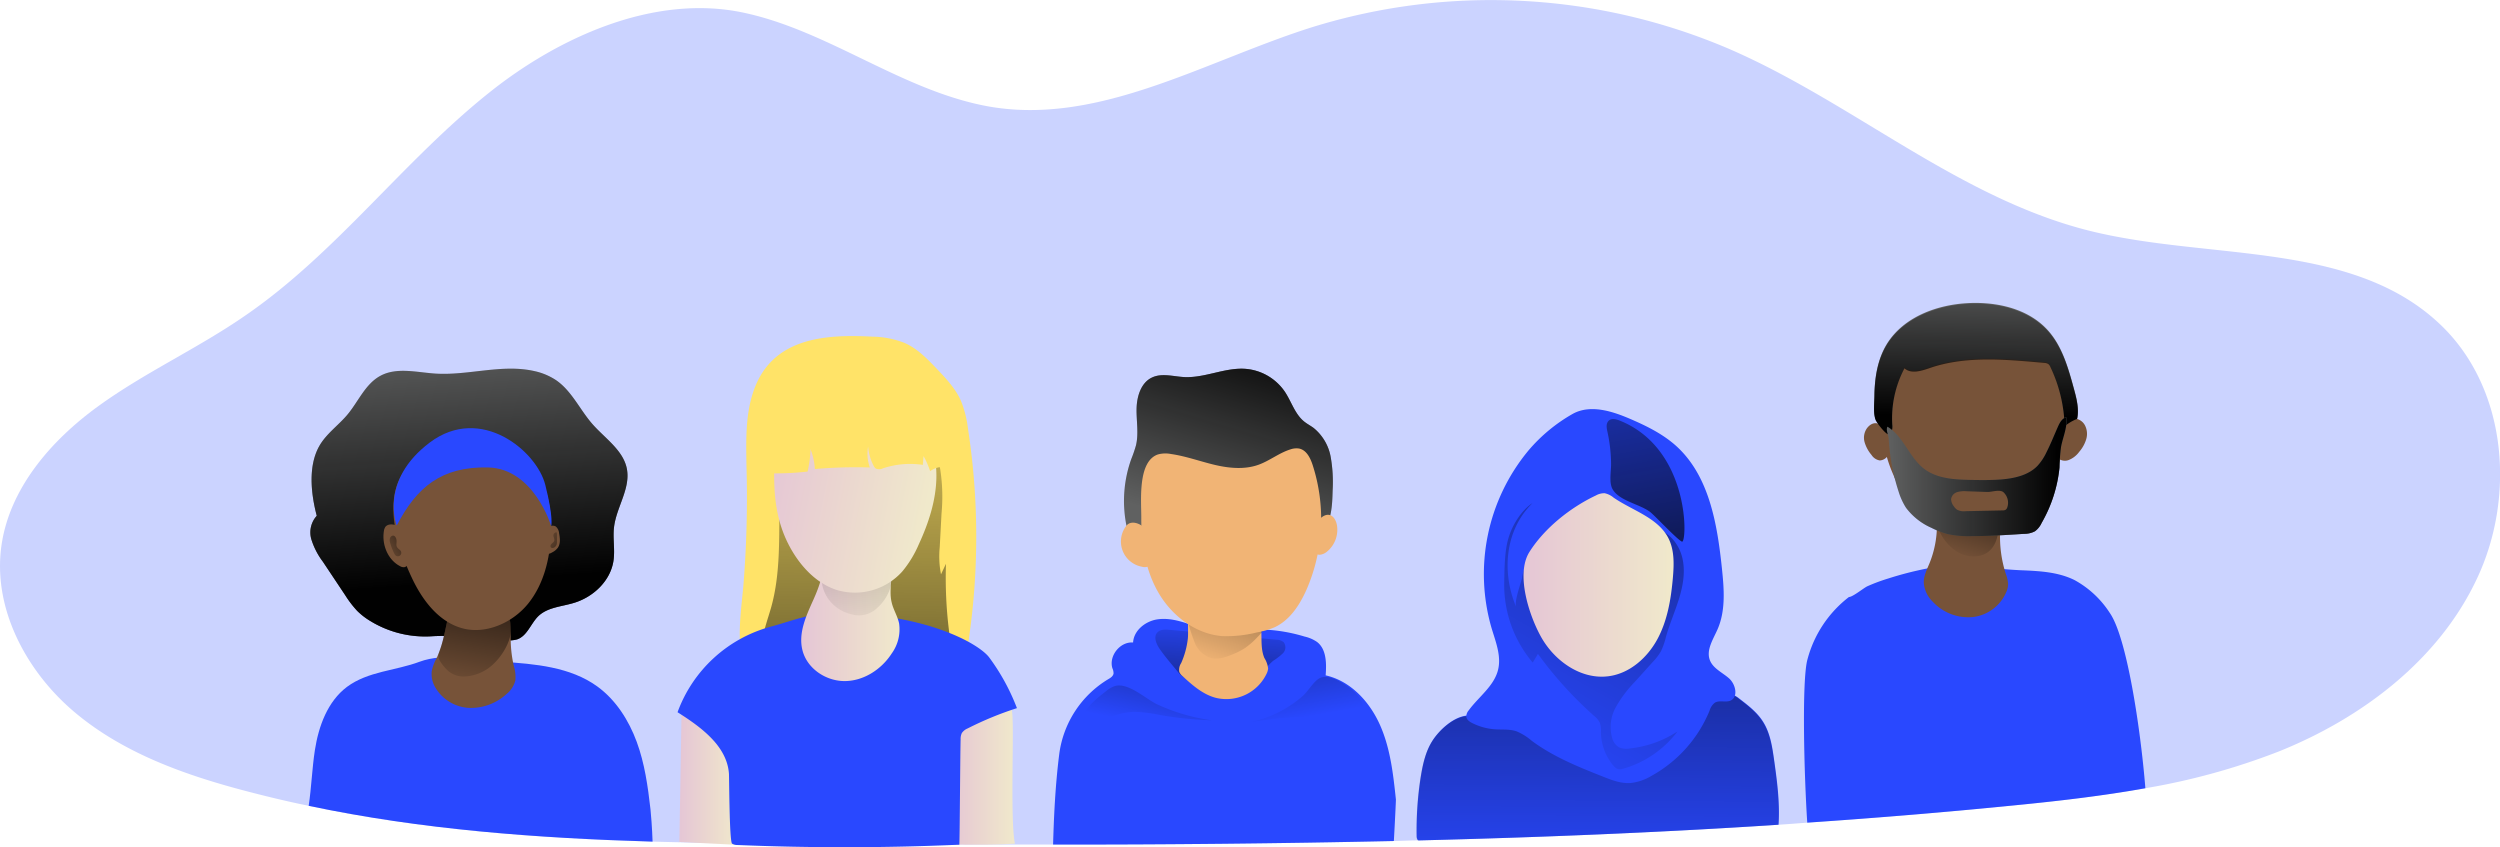 <svg id="Layer_1" data-name="Layer 1" xmlns="http://www.w3.org/2000/svg" xmlns:xlink="http://www.w3.org/1999/xlink" viewBox="0 0 672.61 227.94"><defs><linearGradient id="linear-gradient" x1="259.49" y1="336.73" x2="277.34" y2="336.73" gradientUnits="userSpaceOnUse"><stop offset="0" stop-color="#e5c6d6"/><stop offset="0.42" stop-color="#ead4d0"/><stop offset="1" stop-color="#f0e9cb"/></linearGradient><linearGradient id="linear-gradient-2" x1="187.05" y1="338.23" x2="202.83" y2="338.23" xlink:href="#linear-gradient"/><linearGradient id="linear-gradient-3" x1="235.69" y1="209.47" x2="233.26" y2="401.3" gradientUnits="userSpaceOnUse"><stop offset="0" stop-color="#010101" stop-opacity="0"/><stop offset="0.95" stop-color="#010101"/></linearGradient><linearGradient id="linear-gradient-4" x1="127.35" y1="218.24" x2="132.15" y2="288.57" xlink:href="#linear-gradient-3"/><linearGradient id="linear-gradient-5" x1="129.66" y1="315.82" x2="136.97" y2="271.06" xlink:href="#linear-gradient-3"/><linearGradient id="linear-gradient-6" x1="106.67" y1="277.63" x2="120.49" y2="269.98" xlink:href="#linear-gradient-3"/><linearGradient id="linear-gradient-7" x1="149.47" y1="271.74" x2="163.93" y2="279.51" xlink:href="#linear-gradient-3"/><linearGradient id="linear-gradient-8" x1="219.84" y1="291.67" x2="246.3" y2="291.67" xlink:href="#linear-gradient"/><linearGradient id="linear-gradient-9" x1="233.23" y1="300.37" x2="247.16" y2="159.24" xlink:href="#linear-gradient-3"/><linearGradient id="linear-gradient-10" x1="237.95" y1="206.01" x2="282.64" y2="206.01" gradientTransform="matrix(0.98, 0.19, -0.19, 0.98, 15.73, 9.91)" xlink:href="#linear-gradient"/><linearGradient id="linear-gradient-11" x1="433.97" y1="367.44" x2="435.02" y2="211.39" xlink:href="#linear-gradient-3"/><linearGradient id="linear-gradient-12" x1="411.64" y1="336.03" x2="529.02" y2="129.58" xlink:href="#linear-gradient-3"/><linearGradient id="linear-gradient-13" x1="414.16" y1="285.87" x2="454.54" y2="285.87" xlink:href="#linear-gradient"/><linearGradient id="linear-gradient-14" x1="434.78" y1="193.94" x2="458.65" y2="323.27" xlink:href="#linear-gradient-3"/><linearGradient id="linear-gradient-15" x1="332.96" y1="292.57" x2="330.87" y2="344.84" xlink:href="#linear-gradient-3"/><linearGradient id="linear-gradient-16" x1="330.44" y1="270.71" x2="347.12" y2="215.31" xlink:href="#linear-gradient-3"/><linearGradient id="linear-gradient-17" x1="329.86" y1="306.92" x2="350.42" y2="246.61" xlink:href="#linear-gradient-3"/><linearGradient id="linear-gradient-18" x1="312.48" y1="323.45" x2="324.1" y2="268.27" xlink:href="#linear-gradient-3"/><linearGradient id="linear-gradient-19" x1="355.96" y1="321.43" x2="345.24" y2="260.37" xlink:href="#linear-gradient-3"/><linearGradient id="linear-gradient-20" x1="530.72" y1="278.55" x2="541.51" y2="247.23" xlink:href="#linear-gradient-3"/><linearGradient id="linear-gradient-21" x1="536.5" y1="200.97" x2="535.89" y2="242.42" xlink:href="#linear-gradient-3"/><linearGradient id="linear-gradient-22" x1="511.87" y1="256.73" x2="560.2" y2="256.73" xlink:href="#linear-gradient-3"/></defs><title>Diversity 2</title><path d="M670.65,284.22c-10.26,21.84-30.91,37.47-53.34,46.46a182.45,182.45,0,0,1-35.84,9.87c-11.5,2.06-23.23,3.42-34.89,4.57-18.65,1.87-37.39,3.42-56.08,4.69-2.59.2-5.13.4-7.72.56h0c-32.26,2.11-64.52,3.42-96.86,4.22h-.23c-2.11,0-4.26.12-6.37.16q-45.82,1-91.68.95-31.22,0-62.37-.2c-15.12-.08-30.24-.16-45.39-.59-31.15-.92-62.21-3.23-92.52-9.63-5.93-1.19-11.82-2.63-17.7-4.18-16.31-4.33-32.7-10.26-45.59-21.24S2.28,292,4.66,275.27C6.85,259.84,18,247,30.6,237.84s27-15.67,39.77-24.54c24.47-16.83,42.41-41.53,65.64-60,18.45-14.72,44.11-26.5,68.17-21.44,22.68,4.77,42.13,20.56,65,25.06,30,5.88,58.83-11.86,88-21.09a162.63,162.63,0,0,1,112.49,5.89c33.29,14.48,61.69,40.14,96.93,48.89,32.54,8.07,71.6,2.42,95.23,26.17C678.8,233.9,681,262.34,670.65,284.22Z" transform="translate(-4.27 -128.48)" fill="#2948ff" opacity="0.24" style="isolation:isolate"/><path d="M277.34,355.45c-6.09.44-11.73.23-17.85.28.36-4.73,1.89-25.79,2.24-30.52.15-2,.41-4.24,1.95-5.54a6.82,6.82,0,0,1,3.2-1.27c2.35-.44,5.44-1,7.81-.46,2,.46,1.93,2.21,2,3.94C277,327.54,276.1,349.93,277.34,355.45Z" transform="translate(-4.27 -128.48)" fill="url(#linear-gradient)"/><path d="M187.63,320.64,187.05,355l15.78.79s-.24-26.73-5.27-30.61A23.29,23.29,0,0,0,187.63,320.64Z" transform="translate(-4.27 -128.48)" fill="url(#linear-gradient-2)"/><path d="M207,233.71c-2.19,6.34-2,13.21-1.9,19.91a294.78,294.78,0,0,1-.85,32.7c-.55,5.84-1.39,11.72-.68,17.53s3.22,11.72,8,15c3.42,2.34,7.64,3.18,11.76,3.62A117.89,117.89,0,0,0,236,323a51.71,51.71,0,0,0,13.5-1.3c4.38-1.18,8.59-3.54,11.19-7.25,2.4-3.43,3.25-7.69,3.9-11.83a190.83,190.83,0,0,0,.1-58.87,29,29,0,0,0-1.88-7.42c-1.46-3.3-4-6-6.49-8.61s-5.3-5.54-8.75-7a24.5,24.5,0,0,0-8.7-1.67C225.83,218.35,211.88,219.49,207,233.71Z" transform="translate(-4.27 -128.48)" fill="#ffe368"/><path d="M258.78,280.16,257.44,283a24.91,24.91,0,0,1-.34-7.32l.48-9.05a48.4,48.4,0,0,0-.34-11.85c-.77-3.89-2.61-7.71-5.8-10.06-4.09-3-9.57-3.17-14.66-3.14-4.7,0-9.75.22-13.51,3a22.36,22.36,0,0,0-5,5.93,24.91,24.91,0,0,0-3.74,7.35,23.13,23.13,0,0,0-.55,5.58c-.15,9.58.34,19.34-2.27,28.57-.86,3-2,6-2.37,9.16a2.17,2.17,0,0,0,.28,1.57,2.21,2.21,0,0,0,1.21.6,96.77,96.77,0,0,0,11,1.84l19.75,2.54a21.59,21.59,0,0,0,6.61.18c1.51-.26,3-.85,4.47-1.12,5-.91,7.67-3.57,6.92-8.72A115.42,115.42,0,0,1,258.78,280.16Z" transform="translate(-4.27 -128.48)" fill="url(#linear-gradient-3)"/><path d="M211.56,297.1a37,37,0,0,0-25,23c6.32,4,13.32,9.09,13.83,16.56.07.93.1,18.26.85,18.8a2.83,2.83,0,0,0,1.55.37q29.79,1.23,59.59-.09c.12-4,.23-24.31.34-28.34a3.64,3.64,0,0,1,.33-1.7,3.52,3.52,0,0,1,1.6-1.26A89.58,89.58,0,0,1,277.87,319a57.06,57.06,0,0,0-7.43-13.6c-2.86-3.88-17.92-12.23-42.81-11.93C222,293.53,217,295.66,211.56,297.1Z" transform="translate(-4.27 -128.48)" fill="#2948ff"/><path d="M179.84,354.91c-31.15-.92-62.21-3.23-92.52-9.63.75-5,.91-10.06,1.67-15,1-6.44,3.42-13.08,8.63-17,5.69-4.22,13.09-4.34,19.53-6.76,6.76-2.51,15-.48,22.16,0,8.95.59,18.41,1.39,25.65,6.64,5,3.62,8.48,9.11,10.62,14.92s3,12,3.7,18.17C179.36,346.63,179.76,351.8,179.84,354.91Z" transform="translate(-4.27 -128.48)" fill="#2948ff"/><path d="M120.41,299.67a28.28,28.28,0,0,1-16.56-4.14,18.43,18.43,0,0,1-3.49-2.71,28.32,28.32,0,0,1-3.23-4.23l-6-9a19.65,19.65,0,0,1-3.09-6,6.64,6.64,0,0,1,1.45-6.34c-1.56-5.92-2.34-13.29.62-18.65,1.86-3.38,5.22-5.66,7.69-8.63,2.92-3.53,4.78-8.2,8.81-10.38,4.41-2.38,9.79-.93,14.79-.6,8.9.57,17.94-2.65,26.64-.67a16.93,16.93,0,0,1,5.86,2.46c4.24,2.92,6.41,8,9.81,11.85s8.26,7,9.22,12c1,5.31-2.82,10.3-3.46,15.67-.37,3.05.32,6.16-.17,9.19-.87,5.36-5.44,9.64-10.63,11.2-3.28,1-7,1.16-9.51,3.51-2.08,2-3,5.32-5.72,6.29a8.36,8.36,0,0,1-3.31.23C133.9,300.32,126.66,299.27,120.41,299.67Z" transform="translate(-4.27 -128.48)" fill="#606161"/><path d="M120.41,299.67a28.28,28.28,0,0,1-16.56-4.14,18.43,18.43,0,0,1-3.49-2.71,28.32,28.32,0,0,1-3.23-4.23l-6-9a19.65,19.65,0,0,1-3.09-6,6.64,6.64,0,0,1,1.45-6.34c-1.56-5.92-2.34-13.29.62-18.65,1.86-3.38,5.22-5.66,7.69-8.63,2.92-3.53,4.78-8.2,8.81-10.38,4.41-2.38,9.79-.93,14.79-.6,8.9.57,17.94-2.65,26.64-.67a16.93,16.93,0,0,1,5.86,2.46c4.24,2.92,6.41,8,9.81,11.85s8.26,7,9.22,12c1,5.31-2.82,10.3-3.46,15.67-.37,3.05.32,6.16-.17,9.19-.87,5.36-5.44,9.64-10.63,11.2-3.28,1-7,1.16-9.51,3.51-2.08,2-3,5.32-5.72,6.29a8.36,8.36,0,0,1-3.31.23C133.9,300.32,126.66,299.27,120.41,299.67Z" transform="translate(-4.27 -128.48)" fill="url(#linear-gradient-4)"/><path d="M121.75,305.51a12.67,12.67,0,0,0-1.32,3.53,7.09,7.09,0,0,0,.92,4.33,11.19,11.19,0,0,0,9.05,5.56,14.17,14.17,0,0,0,10.13-3.71,6.83,6.83,0,0,0,2.4-3.72,10,10,0,0,0-.42-3.83,33.67,33.67,0,0,1-.84-7.88c0-2,.2-4.21-.82-6-1.15-2-3.49-2.86-5.71-3.3-3.11-.6-8.85-1.53-9.91,2.44C124.07,297.26,123.69,301.39,121.75,305.51Z" transform="translate(-4.27 -128.48)" fill="#775339"/><path d="M122.27,305.42a2.77,2.77,0,0,0,.21.61,11.68,11.68,0,0,0,2.54,3.11,6.45,6.45,0,0,0,4.61,1.32,12,12,0,0,0,7.6-3.53c3.17-3.1,6.14-8.78,3.62-13.11-1.15-2-3.49-2.86-5.71-3.3-3.11-.6-8.85-1.53-9.91,2.44-.87,3.23-1.33,6.56-2.38,9.74C122.5,303.79,122.07,304.49,122.27,305.42Z" transform="translate(-4.27 -128.48)" fill="url(#linear-gradient-5)"/><path d="M111,269.89c-1-.44-2.45-.52-3.09.41a2.76,2.76,0,0,0-.36,1.08c-.58,3.64,1.06,7.71,4.33,9.41a2,2,0,0,0,1.07.3c.88-.08,1.34-1.07,1.52-1.93C115.28,275.47,114.8,271.45,111,269.89Z" transform="translate(-4.27 -128.48)" fill="#775339"/><path d="M150.61,271.69a5.06,5.06,0,0,1,1.32-1.44,1.77,1.77,0,0,1,1.86-.13,2.64,2.64,0,0,1,.9,1.81c.24,1.31.43,2.79-.33,3.9a4.17,4.17,0,0,1-1.57,1.28,2.52,2.52,0,0,1-1.92.37,2.38,2.38,0,0,1-1.25-1.32,2.87,2.87,0,0,1-.34-1.17A7.28,7.28,0,0,1,150.61,271.69Z" transform="translate(-4.27 -128.48)" fill="#775339"/><path d="M115.33,284.47c2.82,5.84,7.25,11.5,13.53,13.1s13.43-1.59,17.57-6.77,5.79-12,6.07-18.6c.32-7.51-1.3-15.69-6.93-20.68A19.92,19.92,0,0,0,132,246.88,30.82,30.82,0,0,0,118,251C105.57,257.78,110.33,274.12,115.33,284.47Z" transform="translate(-4.27 -128.48)" fill="#775339"/><path d="M111,269.89s-4.78-12.09,8.92-22.37,28.77,2.29,31.06,11.42S152.56,270,152.56,270s-4.63-15.53-17.07-15.76S116.4,259.48,111,269.89Z" transform="translate(-4.27 -128.48)" fill="#2948ff"/><path d="M110.92,275.1c0-.49.1-1,0-1.47s-.38-1-.87-1.05a.94.94,0,0,0-.85.68,2,2,0,0,0,0,1.15,14.76,14.76,0,0,0,1,2.7c.19.41.41.88.85,1a.93.93,0,0,0,1.14-1.18C112,276.27,111,276.16,110.92,275.1Z" transform="translate(-4.27 -128.48)" fill="url(#linear-gradient-6)"/><path d="M153.25,273a1.1,1.1,0,0,1,0-.87,1.19,1.19,0,0,1,.73-.47,1.71,1.71,0,0,1,.13.78c0,.6,0,1.19,0,1.79a2.38,2.38,0,0,1-.1.8,1.36,1.36,0,0,1-.75.81c-.29.13-.71.1-.84-.2-.23-.52.33-.93.65-1.21C153.54,274,153.45,273.61,153.25,273Z" transform="translate(-4.27 -128.48)" fill="url(#linear-gradient-7)"/><path d="M223.13,289.78c-1.93,4.29-4.09,8.92-3,13.5,1.17,5,6.28,8.45,11.38,8.44s9.9-3.12,12.66-7.41a11.11,11.11,0,0,0,2-8.08c-.41-2-1.56-3.72-2-5.67-1-4.07,1-8.57-.55-12.46-1.25-3.17-4.55-5.06-7.84-6a11.05,11.05,0,0,0-6-.19c-3.65,1.11-4.22,3.75-4,7C225.94,282.77,224.68,286.32,223.13,289.78Z" transform="translate(-4.27 -128.48)" fill="url(#linear-gradient-8)"/><path d="M227,289.45a10.59,10.59,0,0,0,6.13,4.25,7.14,7.14,0,0,0,7.23-1.73,12.11,12.11,0,0,0,4-9,5,5,0,0,0-1-3.25,5.07,5.07,0,0,0-2.18-1.31A15.45,15.45,0,0,0,227.93,280C224.48,282.15,224.89,286.28,227,289.45Z" transform="translate(-4.27 -128.48)" fill="url(#linear-gradient-9)"/><path d="M217.08,276.18c2.84,5,7.08,9.41,12.47,11.08a17.1,17.1,0,0,0,17.5-5.06,29.61,29.61,0,0,0,4.43-7.3c2.62-5.67,4.62-11.76,4.72-18s-1.88-12.69-6.25-16.94a22.67,22.67,0,0,0-11.69-5.65c-5.68-1.06-11.79-.51-16.86,2.43a18.93,18.93,0,0,0-7.33,7.69c-1.65,3.23-1.35,5.78-1.46,9.19C212.34,261.69,213.05,269.06,217.08,276.18Z" transform="translate(-4.27 -128.48)" fill="url(#linear-gradient-10)"/><path d="M209.85,254.25a1.74,1.74,0,0,0,.2,1,1.89,1.89,0,0,0,1.62.58,75.69,75.69,0,0,0,9.87-.48,28.11,28.11,0,0,0,.78-6.06,17.19,17.19,0,0,1,1.18,5.38,125.91,125.91,0,0,1,14.79-.42,11.27,11.27,0,0,1-.46-5.64,13.62,13.62,0,0,0,1.44,5.1,1.93,1.93,0,0,0,.66.85,2.31,2.31,0,0,0,1.92-.09,23.12,23.12,0,0,1,10.7-.92l.19-2.36a21.43,21.43,0,0,1,1.77,4.05,6.12,6.12,0,0,1,4.69-1.06l-1.37-8.2a12.57,12.57,0,0,0-5.88-10.1,39.57,39.57,0,0,0-6.84-4.81,23,23,0,0,0-13.7-2,32.76,32.76,0,0,0-13,5.17,13.32,13.32,0,0,0-3.79,3.38c-1,1.4-1,2.94-1.65,4.44C211.29,246.11,209.85,249.77,209.85,254.25Z" transform="translate(-4.27 -128.48)" fill="#ffe368"/><path d="M482.78,350.37c-32.26,2.11-64.56,3.42-96.9,4.22a.67.67,0,0,1-.27-.28,2,2,0,0,1-.2-.88,93,93,0,0,1,1.11-15.91c.56-3.42,1.31-6.92,3.18-9.82s5.77-6.53,9.51-6.72c3.9-.16,8,.79,12,.75,4.78,0,9.55-.44,14.32-.91,9.39-.92,18.7-2.39,28.13-2.95,3.81-.2,7.71-.32,11.33-1.63,1.71-.63,3.54-1.55,5.29-.95a7,7,0,0,1,1.91,1.11c2.43,1.87,4.89,3.74,6.48,6.33,1.83,2.94,2.39,6.44,2.87,9.86C482.38,338.48,483.18,344.44,482.78,350.37Z" transform="translate(-4.27 -128.48)" fill="#2948ff"/><path d="M482.74,350.37c-32.26,2.11-64.52,3.42-96.86,4.22h-.23s-.08,0-.12-.12a1.72,1.72,0,0,1-.16-.88,93,93,0,0,1,1.07-15.91c.56-3.46,1.31-6.92,3.22-9.86s5.73-6.53,9.47-6.69c3.9-.19,8,.76,12,.72,4.78,0,9.55-.4,14.32-.87,9.39-1,18.74-2.39,28.13-3,3.81-.24,7.75-.32,11.33-1.63,1.71-.64,3.58-1.55,5.29-1a7.15,7.15,0,0,1,1.91,1.15c2.43,1.83,4.89,3.74,6.49,6.32,1.82,2.91,2.38,6.41,2.9,9.83C482.3,338.56,483.1,344.48,482.74,350.37Z" transform="translate(-4.27 -128.48)" fill="url(#linear-gradient-11)"/><path d="M415.42,249.77a52.09,52.09,0,0,0-9.83,47.77c1.1,3.64,2.63,7.43,1.73,11.13-1.07,4.41-5.23,7.27-7.91,10.94a2.55,2.55,0,0,0-.64,1.71c.09.8.86,1.33,1.58,1.69a16.1,16.1,0,0,0,6.18,1.69c1.93.13,3.92-.09,5.75.54a15.44,15.44,0,0,1,4.09,2.54c5.74,4.28,12.48,7,19.13,9.63,2.38.95,4.86,1.91,7.42,1.74a13.76,13.76,0,0,0,5.66-1.92,35.37,35.37,0,0,0,15.63-17.52,4.16,4.16,0,0,1,1.45-2.18c1.22-.72,2.85,0,4.15-.53,2.21-.95,1.44-4.42-.34-6s-4.29-2.65-5.16-4.88c-1.07-2.76.89-5.65,2.07-8.36,2.2-5.05,1.74-10.81,1.17-16.29-1.25-11.93-3.38-24.86-12.24-32.94-3.58-3.25-8-5.43-12.43-7.34-4.65-2-10.59-4-15.39-1.41A44.08,44.08,0,0,0,415.42,249.77Z" transform="translate(-4.27 -128.48)" fill="#2948ff"/><path d="M412.2,291.84c-4-9.49-3-20.77,4.37-28-2.66,1.71-5.65,5.77-6.73,10.45-.79,3.38-.79,7.48-.87,10.95a32.36,32.36,0,0,0,7.67,21.5l1.4-2.33a104.63,104.63,0,0,0,15.09,16.66,5.53,5.53,0,0,1,1.56,1.85,6.91,6.91,0,0,1,.3,2.57,14.29,14.29,0,0,0,3.36,9,2.68,2.68,0,0,0,1.2.91,2.78,2.78,0,0,0,1.48-.12,27.89,27.89,0,0,0,14.55-10,29.07,29.07,0,0,1-12.82,4.57,5.08,5.08,0,0,1-2.9-.3A4.2,4.2,0,0,1,438,327a10.92,10.92,0,0,1,1-8.26,32.44,32.44,0,0,1,5.11-6.81l4.84-5.37a15.32,15.32,0,0,0,2.18-2.84,19.54,19.54,0,0,0,1.38-4c1-3.5,2.48-6.85,3.54-10.33s1.68-7.22.85-10.77-3.37-6.85-6.88-7.81a15.89,15.89,0,0,0-4.52-.35l-14.53.22a16.92,16.92,0,0,0-6.14.85c-3.35,1.37-7.21,5.45-9.42,8.27a9.25,9.25,0,0,0-1.68,4.36C413.35,285.67,411.6,290.42,412.2,291.84Z" transform="translate(-4.27 -128.48)" fill="url(#linear-gradient-12)"/><path d="M433.64,261.78a4.56,4.56,0,0,1,2.34-.6,5.39,5.39,0,0,1,2.41,1.18c5.11,3.51,11.92,5.38,14.75,10.91,1.64,3.22,1.52,7,1.21,10.63-.5,5.7-1.44,11.48-4.15,16.51s-7.46,9.25-13.12,10c-7.42,1-14.63-4.1-18.25-10.67C415.72,294.13,412,283,415.74,277,419.81,270.55,426.81,265,433.64,261.78Z" transform="translate(-4.27 -128.48)" fill="url(#linear-gradient-13)"/><path d="M448.2,266.2c1.24.94,7.15,7.31,8.57,8s2.43-24.21-16-32.26c-1.26-.55-2.88-1.2-3.79-.16-.69.78-.44,2-.21,3a42,42,0,0,1,.95,8.29c.06,2.06-.62,5.18.39,7C439.9,263.26,445.35,264.06,448.2,266.2Z" transform="translate(-4.27 -128.48)" fill="url(#linear-gradient-14)"/><path d="M379.28,354.75q-45.82,1-91.68.95c.19-6.84.55-15.71,1.67-24.46a27.71,27.71,0,0,1,13.12-20c.64-.36,1.32-.8,1.47-1.51a3.22,3.22,0,0,0-.31-1.47c-1-3.3,2.06-7.2,5.57-6.92.19-3.23,3.26-5.69,6.44-6.21,6.48-1,12.33,3.9,19,3.54,3.74-.16,7.44-.91,11.18-.72a44.05,44.05,0,0,1,9.51,1.79,9.6,9.6,0,0,1,3.34,1.44c2.58,1.95,2.58,5.8,2.34,9,6.73,1.51,11.86,7.12,14.64,13.4s3.54,13.21,4.26,20C379.84,344,379.56,349.77,379.28,354.75Z" transform="translate(-4.27 -128.48)" fill="#2948ff"/><path d="M316.23,303c-.88-1.31-1.65-3.16-.6-4.34.79-.88,2.14-.84,3.31-.73l28.73,2.66a3.14,3.14,0,0,1,1.95.65,2.28,2.28,0,0,1-.19,3,16.42,16.42,0,0,1-2.58,2c-1.76,1.4-2.86,3.6-4.88,4.59a10,10,0,0,1-4.35.67l-10.31,0c-2.33,0-4.45-.24-6-2.09C319.62,307.33,317.75,305.22,316.23,303Z" transform="translate(-4.27 -128.48)" fill="url(#linear-gradient-15)"/><path d="M308.63,252a35.85,35.85,0,0,0,1.28-3.74c.75-3.2.08-6.55.15-9.84s1.19-7,4.17-8.38c2.65-1.25,5.75-.26,8.67-.11,5.57.27,11-2.64,16.52-2.21a14.17,14.17,0,0,1,10.51,6.12c1.8,2.68,2.72,6.05,5.24,8.07.77.62,1.66,1.08,2.46,1.66a13,13,0,0,1,4.64,7.78,39,39,0,0,1,.53,9.22c-.09,3.89-.29,8.1-2.75,11.11s-6.7,4.09-10.62,4.72a114.42,114.42,0,0,1-31.58.66c-5.23-.62-9.53-2-10.59-7.54A33.47,33.47,0,0,1,308.63,252Z" transform="translate(-4.27 -128.48)" fill="#606161"/><path d="M308.63,252a35.85,35.85,0,0,0,1.28-3.74c.75-3.2.08-6.55.15-9.84s1.19-7,4.17-8.38c2.65-1.25,5.75-.26,8.67-.11,5.57.27,11-2.64,16.52-2.21a14.17,14.17,0,0,1,10.51,6.12c1.8,2.68,2.72,6.05,5.24,8.07.77.62,1.66,1.08,2.46,1.66a13,13,0,0,1,4.64,7.78,39,39,0,0,1,.53,9.22c-.09,3.89-.29,8.1-2.75,11.11s-6.7,4.09-10.62,4.72a114.42,114.42,0,0,1-31.58.66c-5.23-.62-9.53-2-10.59-7.54A33.47,33.47,0,0,1,308.63,252Z" transform="translate(-4.27 -128.48)" fill="url(#linear-gradient-16)"/><path d="M322.05,306.89a3.27,3.27,0,0,0-.51,2.34,3,3,0,0,0,.89,1.16c2.67,2.47,5.55,5,9.08,5.87a12,12,0,0,0,13.57-6.6,4.08,4.08,0,0,0,.37-1.31,6.63,6.63,0,0,0-1-2.83c-.89-2.08-.75-4.43-.81-6.7s-.45-4.71-2.07-6.28a8.1,8.1,0,0,0-5.48-1.87c-2.71-.09-10.58.4-11.8,3.27-.71,1.69-.19,4.72-.47,6.6A22.3,22.3,0,0,1,322.05,306.89Z" transform="translate(-4.27 -128.48)" fill="#f1b475"/><path d="M323.94,295.92a41.46,41.46,0,0,0,1.82,5.59,7.06,7.06,0,0,0,4.14,3.95c1.91.55,3.94-.09,5.78-.84a19.58,19.58,0,0,0,3.57-1.8,20.26,20.26,0,0,0,3.27-2.87,13.39,13.39,0,0,0,2.45-3.22A4.86,4.86,0,0,0,343.1,290a13,13,0,0,0-3.48-1.38,26.07,26.07,0,0,0-8.13-1c-2.12.11-5.54.53-7.11,2.15S323.36,294.07,323.94,295.92Z" transform="translate(-4.27 -128.48)" fill="url(#linear-gradient-17)"/><path d="M307.25,270a6.9,6.9,0,0,0,4.22,10.95,2.72,2.72,0,0,0,2.72-.7,2.55,2.55,0,0,0,.42-1.08,13.64,13.64,0,0,0-1.69-7.77C311.88,269.62,308.7,268.05,307.25,270Z" transform="translate(-4.27 -128.48)" fill="#f1b475"/><path d="M361.81,267c1.23.19,1.93,1.53,2.15,2.75a7.6,7.6,0,0,1-2.68,7.15,3.63,3.63,0,0,1-1.61.79,2,2,0,0,1-1.69-.45,2.93,2.93,0,0,1-.66-1.92c-.13-1.74-.26-4.06.71-5.61C358.75,268.56,360.32,266.78,361.81,267Z" transform="translate(-4.27 -128.48)" fill="#f1b475"/><path d="M311.33,267.87c-.05,7.09,1.18,14.34,4.82,20.42s10,10.81,17,11.34a33.88,33.88,0,0,0,9.28-1,21.83,21.83,0,0,0,4.7-1.36c4.13-1.87,6.8-6,8.63-10.1a47.51,47.51,0,0,0,1.68-33.55c-.62-1.92-1.67-4.06-3.65-4.46a4.84,4.84,0,0,0-2.38.24c-3,.94-5.58,3.06-8.57,4.13-3.77,1.35-8,.92-11.85,0s-7.69-2.33-11.66-2.9a7.69,7.69,0,0,0-3.54.12C310.26,252.66,311.36,263.4,311.33,267.87Z" transform="translate(-4.27 -128.48)" fill="#f1b475"/><path d="M330.35,322.27a98.26,98.26,0,0,1-14-1.42,38.8,38.8,0,0,0-6.78-.85,16.37,16.37,0,0,0-13.78,8c-1.53-2.22-1.16-5.34.2-7.67s3.54-4.06,5.66-5.73a7.79,7.79,0,0,1,2.57-1.54c3.66-1.05,8.39,3.57,11.53,5A51.28,51.28,0,0,0,330.35,322.27Z" transform="translate(-4.27 -128.48)" fill="url(#linear-gradient-18)"/><path d="M340.61,322.77c8.44-1.21,17.19-2.41,25.37,0a4.93,4.93,0,0,0,3.39.23,3,3,0,0,0,1.33-1.35,5.28,5.28,0,0,0-.36-4.93,12,12,0,0,0-3.61-3.61c-1.74-1.23-5-3.24-7.26-2.24-1.71.76-3.22,3.57-4.69,4.86A30.91,30.91,0,0,1,340.61,322.77Z" transform="translate(-4.27 -128.48)" fill="url(#linear-gradient-19)"/><path d="M581.47,340.55c-11.5,2.06-23.23,3.42-34.89,4.57-18.65,1.87-37.39,3.42-56.08,4.69-.84-12.69-1.51-38.62.08-44a31.24,31.24,0,0,1,11.14-16.71c1,0,3.85-2.34,4.89-2.86a48,48,0,0,1,5.65-2.11,93.3,93.3,0,0,1,10.46-2.7c7.87-1.63,17.18.12,25.22.47,4.93.2,10,.44,14.44,2.63a26.28,26.28,0,0,1,9.5,8.83C576.46,299.89,580.16,324.32,581.47,340.55Z" transform="translate(-4.27 -128.48)" fill="#2948ff"/><path d="M523.4,280c-.7,1.7-1.59,3.41-1.55,5.25a7.86,7.86,0,0,0,2.36,5.06A13.06,13.06,0,0,0,535,294.5a11.2,11.2,0,0,0,9.11-6.88,5.63,5.63,0,0,0,.43-2.06,9.29,9.29,0,0,0-.6-2.63,32.47,32.47,0,0,1-1.53-11.7c.13-2.47.35-5.41-1.61-6.92a5.7,5.7,0,0,0-2-.9,19.27,19.27,0,0,0-10.57,0c-3.92,1.11-2.82,3.2-2.84,6.51A27.21,27.21,0,0,1,523.4,280Z" transform="translate(-4.27 -128.48)" fill="#775339"/><path d="M531.93,277.51c2.51,1.05,5.68.95,7.67-.9s2.29-4.63,2.56-7.23l.37-3.59a1,1,0,0,0-1.17-1.28,54.73,54.73,0,0,0-9.32-.23c-2.07.12-5,0-6.1,2.17C524,270.51,528.44,276.05,531.93,277.51Z" transform="translate(-4.27 -128.48)" fill="url(#linear-gradient-20)"/><path d="M513.65,256.19a30.59,30.59,0,0,0,5.08,8.38c5.25,5.75,14,7.68,21.49,5.53s13.63-8,17.06-15,4.32-15.06,3.5-22.81c-.45-4.28-1.48-8.66-4.13-12a18.94,18.94,0,0,0-8.24-5.78,26.68,26.68,0,0,0-32.15,10.65C510,235.07,508.92,245.5,513.65,256.19Z" transform="translate(-4.27 -128.48)" fill="#775339"/><path d="M506.56,243.7a4.43,4.43,0,0,0-.63,3.75,9.33,9.33,0,0,0,1.86,3.43,3.28,3.28,0,0,0,2.21,1.48,2.7,2.7,0,0,0,2.16-1.27C514.92,247.32,510.08,239.11,506.56,243.7Z" transform="translate(-4.27 -128.48)" fill="#775339"/><path d="M562,241.07a3.48,3.48,0,0,1,3.2,1.82,5,5,0,0,1,.35,3.77,9.25,9.25,0,0,1-1.87,3.37,6.47,6.47,0,0,1-2.84,2.22,2.92,2.92,0,0,1-3.29-.9A4.06,4.06,0,0,1,557,250C556.27,247,558.29,241.41,562,241.07Z" transform="translate(-4.27 -128.48)" fill="#775339"/><path d="M512.37,245.1c1-.26,1.11-1.63,1-2.66a28.78,28.78,0,0,1,3.29-15.09c1.78,1.63,4.58.7,6.87-.08,9.76-3.35,20.41-2.27,30.7-1.37a2.11,2.11,0,0,1,1.19.36,1.88,1.88,0,0,1,.47.7,39,39,0,0,1,3.85,16,12.47,12.47,0,0,1,3.38-2c.54-2.69-.18-5.45-.91-8.1-1.5-5.5-3.12-11.23-6.93-15.48-5.2-5.8-13.59-7.73-21.37-7.36-8.51.41-17.51,3.73-22,11-2.49,4.07-3.25,8.87-3.33,13.57,0,1.92-.39,4.89.33,6.71C509.29,242.15,511.71,245.26,512.37,245.1Z" transform="translate(-4.27 -128.48)" fill="#606161"/><path d="M512.37,245.31c1-.25,1.11-1.62,1-2.65a28.76,28.76,0,0,1,3.29-15.09c1.78,1.62,4.58.7,6.87-.09,9.76-3.34,20.41-2.27,30.7-1.36a2.11,2.11,0,0,1,1.19.36,1.93,1.93,0,0,1,.47.69,39.1,39.1,0,0,1,3.85,16,12.7,12.7,0,0,1,3.38-2c.54-2.69-.18-5.46-.91-8.1-1.5-5.51-3.12-11.23-6.93-15.48-5.2-5.8-13.59-7.74-21.37-7.36-8.51.41-17.51,3.73-22,11-2.49,4.07-3.25,8.88-3.33,13.58,0,1.92-.39,4.89.33,6.71C509.29,242.37,511.71,245.48,512.37,245.31Z" transform="translate(-4.27 -128.48)" fill="url(#linear-gradient-21)"/><path d="M515.06,260.69a17.88,17.88,0,0,0,2,4.39,17.14,17.14,0,0,0,6.85,5.41,22.49,22.49,0,0,0,4.39,1.69,26.45,26.45,0,0,0,6.53.54c4.67,0,9.33-.31,14-.61a6.13,6.13,0,0,0,2.94-.7,5.73,5.73,0,0,0,1.8-2.26,37.33,37.33,0,0,0,4.79-14.85,53.13,53.13,0,0,1,.41-5.5c.49-2.7,1.78-5.34,1.41-8.06-1.16.31-1.8,1.53-2.28,2.64-1,2.24-1.89,4.51-3,6.69a14.6,14.6,0,0,1-2.46,3.74c-2.46,2.55-6.21,3.37-9.75,3.66-2.7.21-5.41.18-8.12.13-4.27-.08-8.82-.3-12.31-2.75-4.26-3-5.74-8.91-10.18-11.57-.49.82.25,2.22.32,3.13.11,1.66.26,3.31.5,5A55.37,55.37,0,0,0,515.06,260.69Z" transform="translate(-4.27 -128.48)" fill="#606161"/><path d="M515.06,260.69a17.88,17.88,0,0,0,2,4.39,17.14,17.14,0,0,0,6.85,5.41,22.49,22.49,0,0,0,4.39,1.69,26.45,26.45,0,0,0,6.53.54c4.67,0,9.33-.31,14-.61a6.13,6.13,0,0,0,2.94-.7,5.73,5.73,0,0,0,1.8-2.26,37.33,37.33,0,0,0,4.79-14.85,53.13,53.13,0,0,1,.41-5.5c.49-2.7,1.78-5.34,1.41-8.06-1.16.31-1.8,1.53-2.28,2.64-1,2.24-1.89,4.51-3,6.69a14.6,14.6,0,0,1-2.46,3.74c-2.46,2.55-6.21,3.37-9.75,3.66-2.7.21-5.41.18-8.12.13-4.27-.08-8.82-.3-12.31-2.75-4.26-3-5.74-8.91-10.18-11.57-.49.82.25,2.22.32,3.13.11,1.66.26,3.31.5,5A55.37,55.37,0,0,0,515.06,260.69Z" transform="translate(-4.27 -128.48)" fill="url(#linear-gradient-22)"/><path d="M538.9,260.84l-5.54-.19a6.82,6.82,0,0,0-2.55.24,2.31,2.31,0,0,0-1.61,1.84,3.14,3.14,0,0,0,.69,1.9,3.71,3.71,0,0,0,.86.95,3.9,3.9,0,0,0,2.32.43l10-.21a1.59,1.59,0,0,0,.78-.16,1.22,1.22,0,0,0,.48-.69,3.85,3.85,0,0,0-1.08-4.07C542.17,260.08,540.21,260.88,538.9,260.84Z" transform="translate(-4.27 -128.48)" fill="#775339"/></svg>